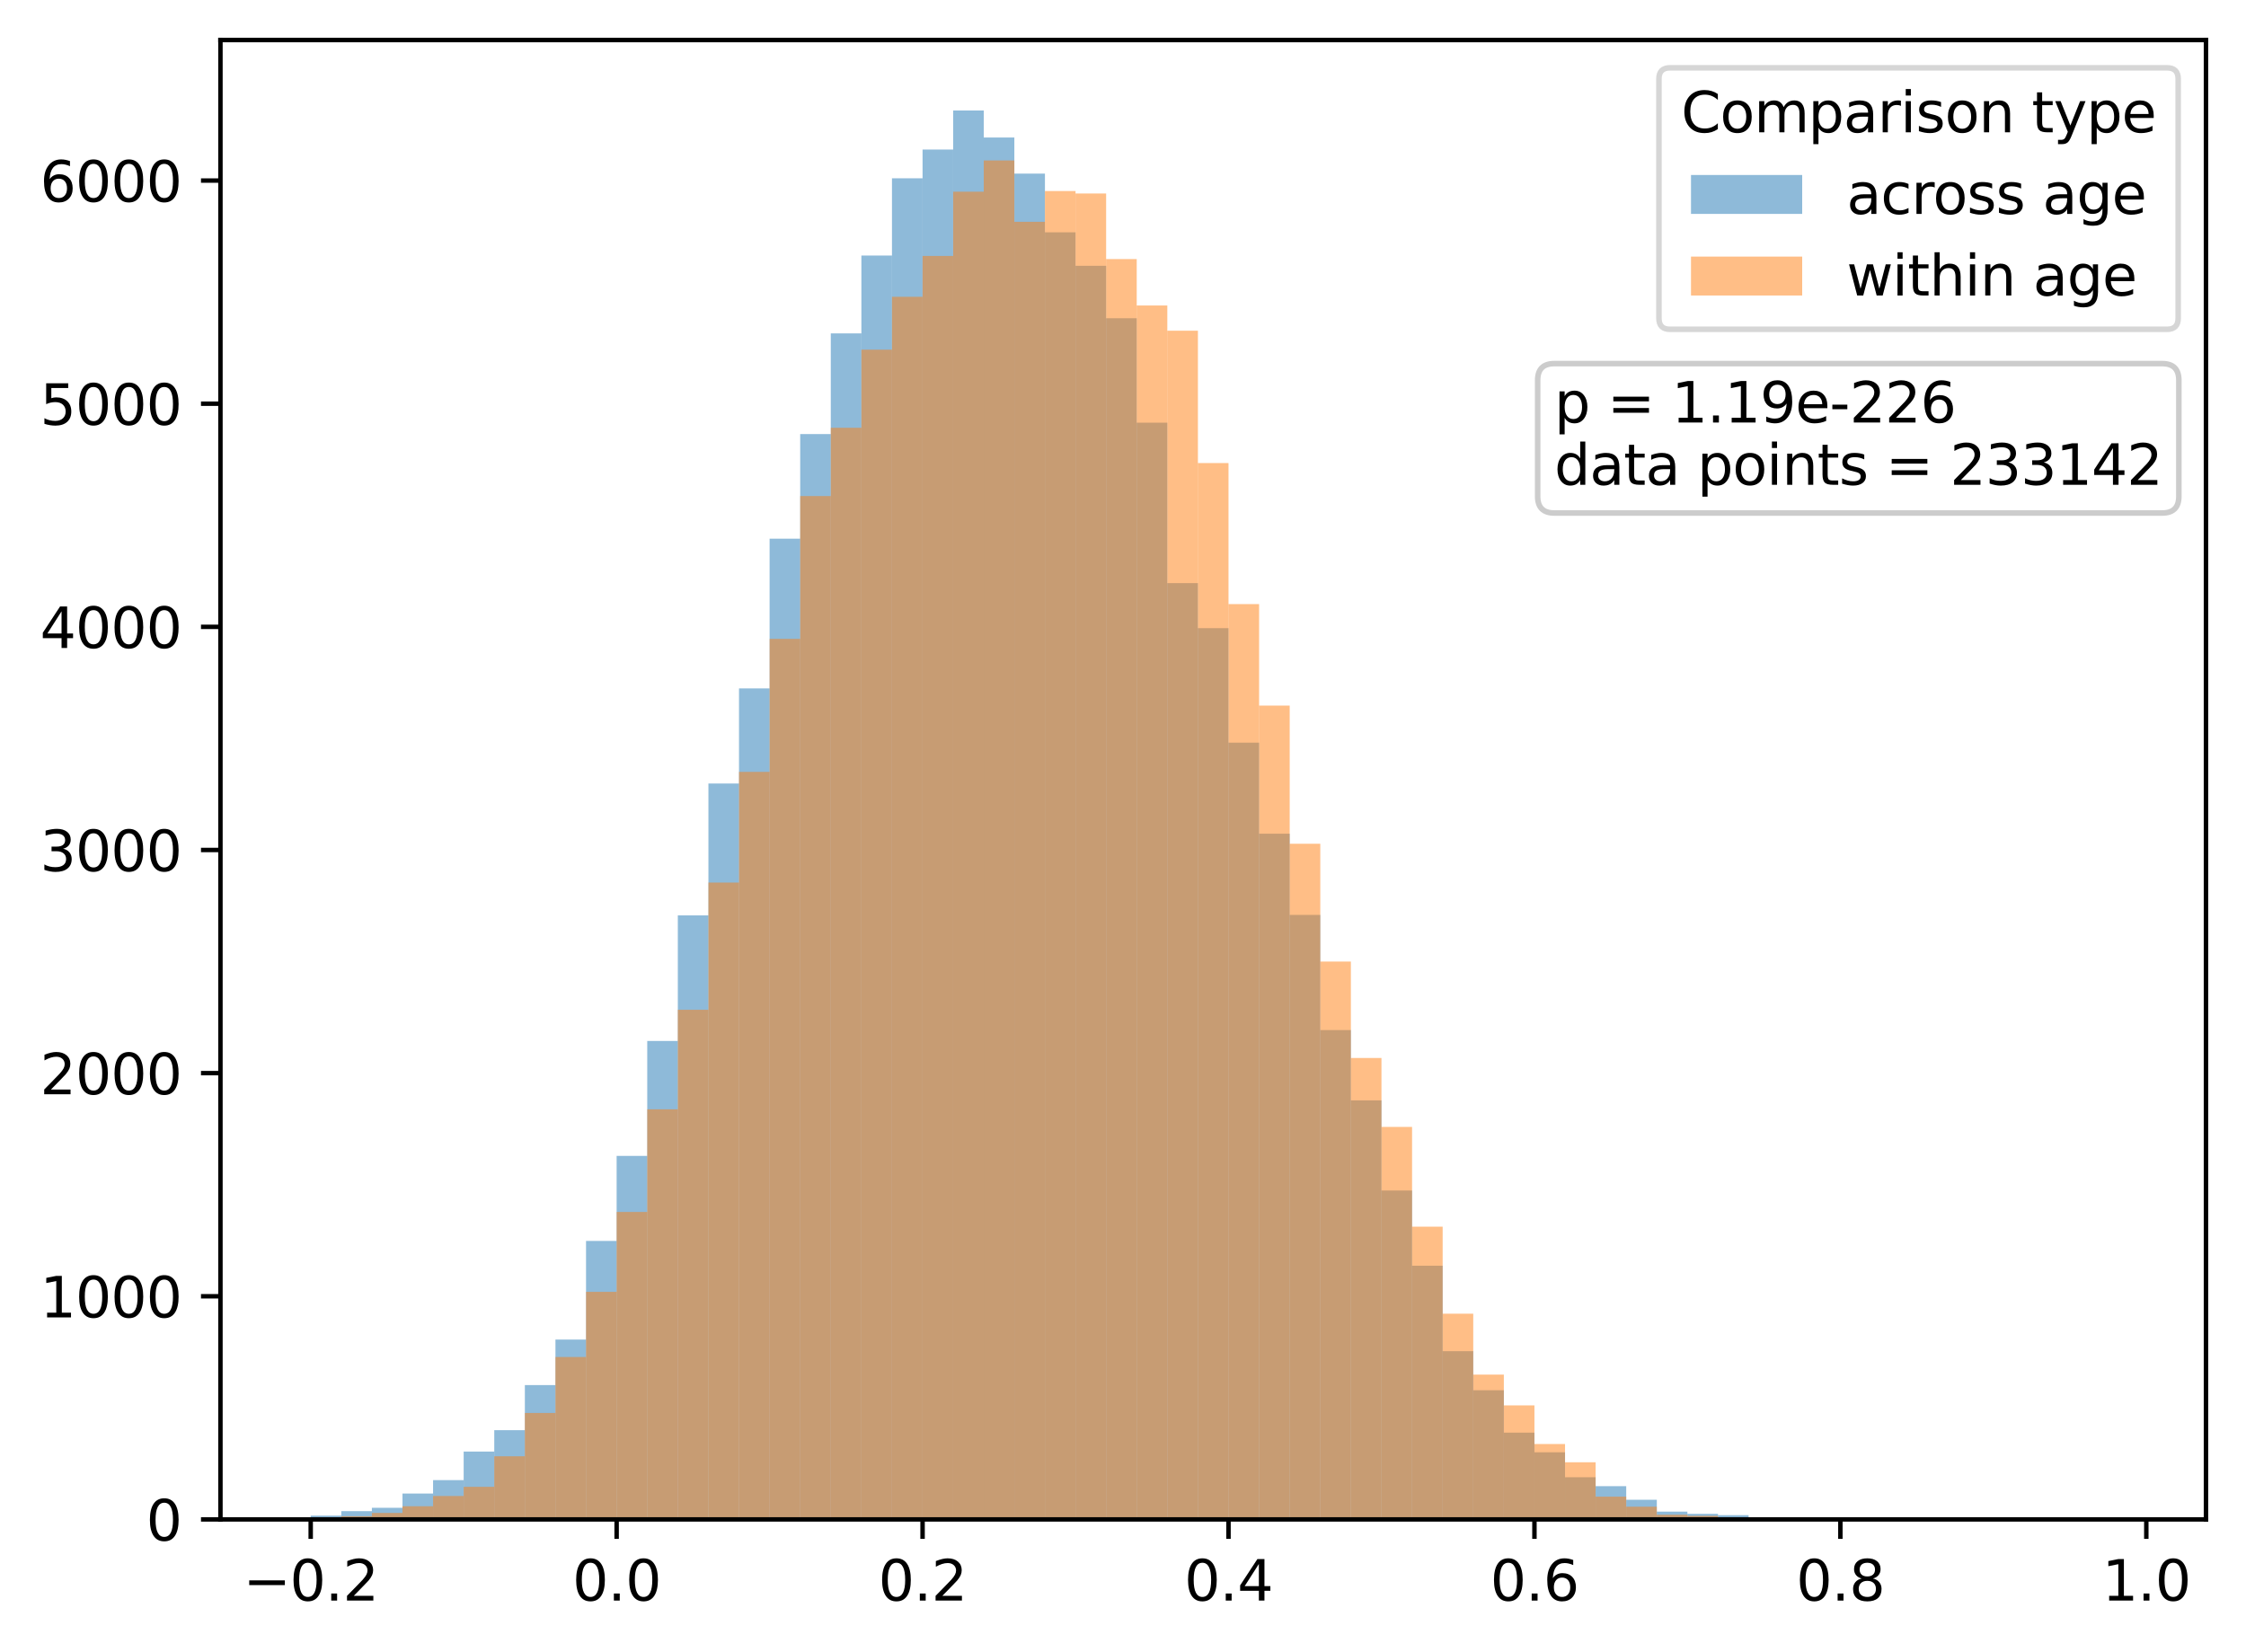 <?xml version="1.0" encoding="utf-8" standalone="no"?>
<!DOCTYPE svg PUBLIC "-//W3C//DTD SVG 1.1//EN"
  "http://www.w3.org/Graphics/SVG/1.1/DTD/svg11.dtd">
<svg xmlns:xlink="http://www.w3.org/1999/xlink" width="403.97pt" height="297.19pt" viewBox="0 0 403.97 297.19" xmlns="http://www.w3.org/2000/svg" version="1.1">
 <defs>
  <style type="text/css">*{stroke-linejoin: round; stroke-linecap: butt}</style>
 </defs>
 <g id="figure_1">
  <g id="patch_1">
   <path d="M 0 297.19 
L 403.97 297.19 
L 403.97 0 
L 0 0 
z
" style="fill: #ffffff"/>
  </g>
  <g id="axes_1">
   <g id="patch_2">
    <path d="M 39.65 273.312 
L 396.77 273.312 
L 396.77 7.2 
L 39.65 7.2 
z
" style="fill: #ffffff"/>
   </g>
   <g id="patch_3">
    <path d="M 55.883 273.312 
L 61.385 273.312 
L 61.385 272.63 
L 55.883 272.63 
z
" clip-path="url(#p6b4e192bf5)" style="fill: #1f77b4; opacity: 0.5"/>
   </g>
   <g id="patch_4">
    <path d="M 61.385 273.312 
L 66.888 273.312 
L 66.888 271.827 
L 61.385 271.827 
z
" clip-path="url(#p6b4e192bf5)" style="fill: #1f77b4; opacity: 0.5"/>
   </g>
   <g id="patch_5">
    <path d="M 66.888 273.312 
L 72.391 273.312 
L 72.391 271.225 
L 66.888 271.225 
z
" clip-path="url(#p6b4e192bf5)" style="fill: #1f77b4; opacity: 0.5"/>
   </g>
   <g id="patch_6">
    <path d="M 72.391 273.312 
L 77.893 273.312 
L 77.893 268.656 
L 72.391 268.656 
z
" clip-path="url(#p6b4e192bf5)" style="fill: #1f77b4; opacity: 0.5"/>
   </g>
   <g id="patch_7">
    <path d="M 77.893 273.312 
L 83.396 273.312 
L 83.396 266.247 
L 77.893 266.247 
z
" clip-path="url(#p6b4e192bf5)" style="fill: #1f77b4; opacity: 0.5"/>
   </g>
   <g id="patch_8">
    <path d="M 83.396 273.312 
L 88.898 273.312 
L 88.898 261.11 
L 83.396 261.11 
z
" clip-path="url(#p6b4e192bf5)" style="fill: #1f77b4; opacity: 0.5"/>
   </g>
   <g id="patch_9">
    <path d="M 88.898 273.312 
L 94.401 273.312 
L 94.401 257.256 
L 88.898 257.256 
z
" clip-path="url(#p6b4e192bf5)" style="fill: #1f77b4; opacity: 0.5"/>
   </g>
   <g id="patch_10">
    <path d="M 94.401 273.312 
L 99.904 273.312 
L 99.904 249.148 
L 94.401 249.148 
z
" clip-path="url(#p6b4e192bf5)" style="fill: #1f77b4; opacity: 0.5"/>
   </g>
   <g id="patch_11">
    <path d="M 99.904 273.312 
L 105.406 273.312 
L 105.406 240.96 
L 99.904 240.96 
z
" clip-path="url(#p6b4e192bf5)" style="fill: #1f77b4; opacity: 0.5"/>
   </g>
   <g id="patch_12">
    <path d="M 105.406 273.312 
L 110.909 273.312 
L 110.909 223.218 
L 105.406 223.218 
z
" clip-path="url(#p6b4e192bf5)" style="fill: #1f77b4; opacity: 0.5"/>
   </g>
   <g id="patch_13">
    <path d="M 110.909 273.312 
L 116.412 273.312 
L 116.412 207.925 
L 110.909 207.925 
z
" clip-path="url(#p6b4e192bf5)" style="fill: #1f77b4; opacity: 0.5"/>
   </g>
   <g id="patch_14">
    <path d="M 116.412 273.312 
L 121.914 273.312 
L 121.914 187.253 
L 116.412 187.253 
z
" clip-path="url(#p6b4e192bf5)" style="fill: #1f77b4; opacity: 0.5"/>
   </g>
   <g id="patch_15">
    <path d="M 121.914 273.312 
L 127.417 273.312 
L 127.417 164.655 
L 121.914 164.655 
z
" clip-path="url(#p6b4e192bf5)" style="fill: #1f77b4; opacity: 0.5"/>
   </g>
   <g id="patch_16">
    <path d="M 127.417 273.312 
L 132.919 273.312 
L 132.919 140.932 
L 127.417 140.932 
z
" clip-path="url(#p6b4e192bf5)" style="fill: #1f77b4; opacity: 0.5"/>
   </g>
   <g id="patch_17">
    <path d="M 132.919 273.312 
L 138.422 273.312 
L 138.422 123.833 
L 132.919 123.833 
z
" clip-path="url(#p6b4e192bf5)" style="fill: #1f77b4; opacity: 0.5"/>
   </g>
   <g id="patch_18">
    <path d="M 138.422 273.312 
L 143.925 273.312 
L 143.925 96.899 
L 138.422 96.899 
z
" clip-path="url(#p6b4e192bf5)" style="fill: #1f77b4; opacity: 0.5"/>
   </g>
   <g id="patch_19">
    <path d="M 143.925 273.312 
L 149.427 273.312 
L 149.427 78.074 
L 143.925 78.074 
z
" clip-path="url(#p6b4e192bf5)" style="fill: #1f77b4; opacity: 0.5"/>
   </g>
   <g id="patch_20">
    <path d="M 149.427 273.312 
L 154.93 273.312 
L 154.93 59.971 
L 149.427 59.971 
z
" clip-path="url(#p6b4e192bf5)" style="fill: #1f77b4; opacity: 0.5"/>
   </g>
   <g id="patch_21">
    <path d="M 154.93 273.312 
L 160.432 273.312 
L 160.432 45.963 
L 154.93 45.963 
z
" clip-path="url(#p6b4e192bf5)" style="fill: #1f77b4; opacity: 0.5"/>
   </g>
   <g id="patch_22">
    <path d="M 160.432 273.312 
L 165.935 273.312 
L 165.935 32.074 
L 160.432 32.074 
z
" clip-path="url(#p6b4e192bf5)" style="fill: #1f77b4; opacity: 0.5"/>
   </g>
   <g id="patch_23">
    <path d="M 165.935 273.312 
L 171.438 273.312 
L 171.438 26.896 
L 165.935 26.896 
z
" clip-path="url(#p6b4e192bf5)" style="fill: #1f77b4; opacity: 0.5"/>
   </g>
   <g id="patch_24">
    <path d="M 171.438 273.312 
L 176.94 273.312 
L 176.94 19.872 
L 171.438 19.872 
z
" clip-path="url(#p6b4e192bf5)" style="fill: #1f77b4; opacity: 0.5"/>
   </g>
   <g id="patch_25">
    <path d="M 176.94 273.312 
L 182.443 273.312 
L 182.443 24.729 
L 176.94 24.729 
z
" clip-path="url(#p6b4e192bf5)" style="fill: #1f77b4; opacity: 0.5"/>
   </g>
   <g id="patch_26">
    <path d="M 182.443 273.312 
L 187.946 273.312 
L 187.946 31.231 
L 182.443 31.231 
z
" clip-path="url(#p6b4e192bf5)" style="fill: #1f77b4; opacity: 0.5"/>
   </g>
   <g id="patch_27">
    <path d="M 187.946 273.312 
L 193.448 273.312 
L 193.448 41.788 
L 187.946 41.788 
z
" clip-path="url(#p6b4e192bf5)" style="fill: #1f77b4; opacity: 0.5"/>
   </g>
   <g id="patch_28">
    <path d="M 193.448 273.312 
L 198.951 273.312 
L 198.951 47.809 
L 193.448 47.809 
z
" clip-path="url(#p6b4e192bf5)" style="fill: #1f77b4; opacity: 0.5"/>
   </g>
   <g id="patch_29">
    <path d="M 198.951 273.312 
L 204.453 273.312 
L 204.453 57.242 
L 198.951 57.242 
z
" clip-path="url(#p6b4e192bf5)" style="fill: #1f77b4; opacity: 0.5"/>
   </g>
   <g id="patch_30">
    <path d="M 204.453 273.312 
L 209.956 273.312 
L 209.956 76.027 
L 204.453 76.027 
z
" clip-path="url(#p6b4e192bf5)" style="fill: #1f77b4; opacity: 0.5"/>
   </g>
   <g id="patch_31">
    <path d="M 209.956 273.312 
L 215.459 273.312 
L 215.459 104.887 
L 209.956 104.887 
z
" clip-path="url(#p6b4e192bf5)" style="fill: #1f77b4; opacity: 0.5"/>
   </g>
   <g id="patch_32">
    <path d="M 215.459 273.312 
L 220.961 273.312 
L 220.961 112.995 
L 215.459 112.995 
z
" clip-path="url(#p6b4e192bf5)" style="fill: #1f77b4; opacity: 0.5"/>
   </g>
   <g id="patch_33">
    <path d="M 220.961 273.312 
L 226.464 273.312 
L 226.464 133.587 
L 220.961 133.587 
z
" clip-path="url(#p6b4e192bf5)" style="fill: #1f77b4; opacity: 0.5"/>
   </g>
   <g id="patch_34">
    <path d="M 226.464 273.312 
L 231.967 273.312 
L 231.967 149.964 
L 226.464 149.964 
z
" clip-path="url(#p6b4e192bf5)" style="fill: #1f77b4; opacity: 0.5"/>
   </g>
   <g id="patch_35">
    <path d="M 231.967 273.312 
L 237.469 273.312 
L 237.469 164.574 
L 231.967 164.574 
z
" clip-path="url(#p6b4e192bf5)" style="fill: #1f77b4; opacity: 0.5"/>
   </g>
   <g id="patch_36">
    <path d="M 237.469 273.312 
L 242.972 273.312 
L 242.972 185.286 
L 237.469 185.286 
z
" clip-path="url(#p6b4e192bf5)" style="fill: #1f77b4; opacity: 0.5"/>
   </g>
   <g id="patch_37">
    <path d="M 242.972 273.312 
L 248.474 273.312 
L 248.474 197.93 
L 242.972 197.93 
z
" clip-path="url(#p6b4e192bf5)" style="fill: #1f77b4; opacity: 0.5"/>
   </g>
   <g id="patch_38">
    <path d="M 248.474 273.312 
L 253.977 273.312 
L 253.977 214.147 
L 248.474 214.147 
z
" clip-path="url(#p6b4e192bf5)" style="fill: #1f77b4; opacity: 0.5"/>
   </g>
   <g id="patch_39">
    <path d="M 253.977 273.312 
L 259.48 273.312 
L 259.48 227.674 
L 253.977 227.674 
z
" clip-path="url(#p6b4e192bf5)" style="fill: #1f77b4; opacity: 0.5"/>
   </g>
   <g id="patch_40">
    <path d="M 259.48 273.312 
L 264.982 273.312 
L 264.982 243.047 
L 259.48 243.047 
z
" clip-path="url(#p6b4e192bf5)" style="fill: #1f77b4; opacity: 0.5"/>
   </g>
   <g id="patch_41">
    <path d="M 264.982 273.312 
L 270.485 273.312 
L 270.485 250.071 
L 264.982 250.071 
z
" clip-path="url(#p6b4e192bf5)" style="fill: #1f77b4; opacity: 0.5"/>
   </g>
   <g id="patch_42">
    <path d="M 270.485 273.312 
L 275.988 273.312 
L 275.988 257.698 
L 270.485 257.698 
z
" clip-path="url(#p6b4e192bf5)" style="fill: #1f77b4; opacity: 0.5"/>
   </g>
   <g id="patch_43">
    <path d="M 275.988 273.312 
L 281.49 273.312 
L 281.49 261.23 
L 275.988 261.23 
z
" clip-path="url(#p6b4e192bf5)" style="fill: #1f77b4; opacity: 0.5"/>
   </g>
   <g id="patch_44">
    <path d="M 281.49 273.312 
L 286.993 273.312 
L 286.993 265.726 
L 281.49 265.726 
z
" clip-path="url(#p6b4e192bf5)" style="fill: #1f77b4; opacity: 0.5"/>
   </g>
   <g id="patch_45">
    <path d="M 286.993 273.312 
L 292.495 273.312 
L 292.495 267.331 
L 286.993 267.331 
z
" clip-path="url(#p6b4e192bf5)" style="fill: #1f77b4; opacity: 0.5"/>
   </g>
   <g id="patch_46">
    <path d="M 292.495 273.312 
L 297.998 273.312 
L 297.998 269.78 
L 292.495 269.78 
z
" clip-path="url(#p6b4e192bf5)" style="fill: #1f77b4; opacity: 0.5"/>
   </g>
   <g id="patch_47">
    <path d="M 297.998 273.312 
L 303.501 273.312 
L 303.501 271.907 
L 297.998 271.907 
z
" clip-path="url(#p6b4e192bf5)" style="fill: #1f77b4; opacity: 0.5"/>
   </g>
   <g id="patch_48">
    <path d="M 303.501 273.312 
L 309.003 273.312 
L 309.003 272.309 
L 303.501 272.309 
z
" clip-path="url(#p6b4e192bf5)" style="fill: #1f77b4; opacity: 0.5"/>
   </g>
   <g id="patch_49">
    <path d="M 309.003 273.312 
L 314.506 273.312 
L 314.506 272.549 
L 309.003 272.549 
z
" clip-path="url(#p6b4e192bf5)" style="fill: #1f77b4; opacity: 0.5"/>
   </g>
   <g id="patch_50">
    <path d="M 314.506 273.312 
L 320.008 273.312 
L 320.008 272.951 
L 314.506 272.951 
z
" clip-path="url(#p6b4e192bf5)" style="fill: #1f77b4; opacity: 0.5"/>
   </g>
   <g id="patch_51">
    <path d="M 320.008 273.312 
L 325.511 273.312 
L 325.511 273.071 
L 320.008 273.071 
z
" clip-path="url(#p6b4e192bf5)" style="fill: #1f77b4; opacity: 0.5"/>
   </g>
   <g id="patch_52">
    <path d="M 325.511 273.312 
L 331.014 273.312 
L 331.014 273.312 
L 325.511 273.312 
z
" clip-path="url(#p6b4e192bf5)" style="fill: #1f77b4; opacity: 0.5"/>
   </g>
   <g id="patch_53">
    <path d="M 331.014 273.312 
L 336.516 273.312 
L 336.516 273.312 
L 331.014 273.312 
z
" clip-path="url(#p6b4e192bf5)" style="fill: #1f77b4; opacity: 0.5"/>
   </g>
   <g id="patch_54">
    <path d="M 336.516 273.312 
L 342.019 273.312 
L 342.019 273.312 
L 336.516 273.312 
z
" clip-path="url(#p6b4e192bf5)" style="fill: #1f77b4; opacity: 0.5"/>
   </g>
   <g id="patch_55">
    <path d="M 342.019 273.312 
L 347.522 273.312 
L 347.522 273.312 
L 342.019 273.312 
z
" clip-path="url(#p6b4e192bf5)" style="fill: #1f77b4; opacity: 0.5"/>
   </g>
   <g id="patch_56">
    <path d="M 347.522 273.312 
L 353.024 273.312 
L 353.024 273.312 
L 347.522 273.312 
z
" clip-path="url(#p6b4e192bf5)" style="fill: #1f77b4; opacity: 0.5"/>
   </g>
   <g id="patch_57">
    <path d="M 353.024 273.312 
L 358.527 273.312 
L 358.527 273.312 
L 353.024 273.312 
z
" clip-path="url(#p6b4e192bf5)" style="fill: #1f77b4; opacity: 0.5"/>
   </g>
   <g id="patch_58">
    <path d="M 358.527 273.312 
L 364.029 273.312 
L 364.029 273.312 
L 358.527 273.312 
z
" clip-path="url(#p6b4e192bf5)" style="fill: #1f77b4; opacity: 0.5"/>
   </g>
   <g id="patch_59">
    <path d="M 364.029 273.312 
L 369.532 273.312 
L 369.532 273.312 
L 364.029 273.312 
z
" clip-path="url(#p6b4e192bf5)" style="fill: #1f77b4; opacity: 0.5"/>
   </g>
   <g id="patch_60">
    <path d="M 369.532 273.312 
L 375.035 273.312 
L 375.035 273.312 
L 369.532 273.312 
z
" clip-path="url(#p6b4e192bf5)" style="fill: #1f77b4; opacity: 0.5"/>
   </g>
   <g id="patch_61">
    <path d="M 375.035 273.312 
L 380.537 273.312 
L 380.537 273.312 
L 375.035 273.312 
z
" clip-path="url(#p6b4e192bf5)" style="fill: #1f77b4; opacity: 0.5"/>
   </g>
   <g id="patch_62">
    <path d="M 55.883 273.312 
L 61.385 273.312 
L 61.385 273.111 
L 55.883 273.111 
z
" clip-path="url(#p6b4e192bf5)" style="fill: #ff7f0e; opacity: 0.5"/>
   </g>
   <g id="patch_63">
    <path d="M 61.385 273.312 
L 66.888 273.312 
L 66.888 272.75 
L 61.385 272.75 
z
" clip-path="url(#p6b4e192bf5)" style="fill: #ff7f0e; opacity: 0.5"/>
   </g>
   <g id="patch_64">
    <path d="M 66.888 273.312 
L 72.391 273.312 
L 72.391 272.148 
L 66.888 272.148 
z
" clip-path="url(#p6b4e192bf5)" style="fill: #ff7f0e; opacity: 0.5"/>
   </g>
   <g id="patch_65">
    <path d="M 72.391 273.312 
L 77.893 273.312 
L 77.893 270.944 
L 72.391 270.944 
z
" clip-path="url(#p6b4e192bf5)" style="fill: #ff7f0e; opacity: 0.5"/>
   </g>
   <g id="patch_66">
    <path d="M 77.893 273.312 
L 83.396 273.312 
L 83.396 269.097 
L 77.893 269.097 
z
" clip-path="url(#p6b4e192bf5)" style="fill: #ff7f0e; opacity: 0.5"/>
   </g>
   <g id="patch_67">
    <path d="M 83.396 273.312 
L 88.898 273.312 
L 88.898 267.452 
L 83.396 267.452 
z
" clip-path="url(#p6b4e192bf5)" style="fill: #ff7f0e; opacity: 0.5"/>
   </g>
   <g id="patch_68">
    <path d="M 88.898 273.312 
L 94.401 273.312 
L 94.401 261.953 
L 88.898 261.953 
z
" clip-path="url(#p6b4e192bf5)" style="fill: #ff7f0e; opacity: 0.5"/>
   </g>
   <g id="patch_69">
    <path d="M 94.401 273.312 
L 99.904 273.312 
L 99.904 254.166 
L 94.401 254.166 
z
" clip-path="url(#p6b4e192bf5)" style="fill: #ff7f0e; opacity: 0.5"/>
   </g>
   <g id="patch_70">
    <path d="M 99.904 273.312 
L 105.406 273.312 
L 105.406 244.091 
L 99.904 244.091 
z
" clip-path="url(#p6b4e192bf5)" style="fill: #ff7f0e; opacity: 0.5"/>
   </g>
   <g id="patch_71">
    <path d="M 105.406 273.312 
L 110.909 273.312 
L 110.909 232.37 
L 105.406 232.37 
z
" clip-path="url(#p6b4e192bf5)" style="fill: #ff7f0e; opacity: 0.5"/>
   </g>
   <g id="patch_72">
    <path d="M 110.909 273.312 
L 116.412 273.312 
L 116.412 218 
L 110.909 218 
z
" clip-path="url(#p6b4e192bf5)" style="fill: #ff7f0e; opacity: 0.5"/>
   </g>
   <g id="patch_73">
    <path d="M 116.412 273.312 
L 121.914 273.312 
L 121.914 199.536 
L 116.412 199.536 
z
" clip-path="url(#p6b4e192bf5)" style="fill: #ff7f0e; opacity: 0.5"/>
   </g>
   <g id="patch_74">
    <path d="M 121.914 273.312 
L 127.417 273.312 
L 127.417 181.634 
L 121.914 181.634 
z
" clip-path="url(#p6b4e192bf5)" style="fill: #ff7f0e; opacity: 0.5"/>
   </g>
   <g id="patch_75">
    <path d="M 127.417 273.312 
L 132.919 273.312 
L 132.919 158.754 
L 127.417 158.754 
z
" clip-path="url(#p6b4e192bf5)" style="fill: #ff7f0e; opacity: 0.5"/>
   </g>
   <g id="patch_76">
    <path d="M 132.919 273.312 
L 138.422 273.312 
L 138.422 138.845 
L 132.919 138.845 
z
" clip-path="url(#p6b4e192bf5)" style="fill: #ff7f0e; opacity: 0.5"/>
   </g>
   <g id="patch_77">
    <path d="M 138.422 273.312 
L 143.925 273.312 
L 143.925 114.922 
L 138.422 114.922 
z
" clip-path="url(#p6b4e192bf5)" style="fill: #ff7f0e; opacity: 0.5"/>
   </g>
   <g id="patch_78">
    <path d="M 143.925 273.312 
L 149.427 273.312 
L 149.427 89.233 
L 143.925 89.233 
z
" clip-path="url(#p6b4e192bf5)" style="fill: #ff7f0e; opacity: 0.5"/>
   </g>
   <g id="patch_79">
    <path d="M 149.427 273.312 
L 154.93 273.312 
L 154.93 76.95 
L 149.427 76.95 
z
" clip-path="url(#p6b4e192bf5)" style="fill: #ff7f0e; opacity: 0.5"/>
   </g>
   <g id="patch_80">
    <path d="M 154.93 273.312 
L 160.432 273.312 
L 160.432 62.901 
L 154.93 62.901 
z
" clip-path="url(#p6b4e192bf5)" style="fill: #ff7f0e; opacity: 0.5"/>
   </g>
   <g id="patch_81">
    <path d="M 160.432 273.312 
L 165.935 273.312 
L 165.935 53.388 
L 160.432 53.388 
z
" clip-path="url(#p6b4e192bf5)" style="fill: #ff7f0e; opacity: 0.5"/>
   </g>
   <g id="patch_82">
    <path d="M 165.935 273.312 
L 171.438 273.312 
L 171.438 46.043 
L 165.935 46.043 
z
" clip-path="url(#p6b4e192bf5)" style="fill: #ff7f0e; opacity: 0.5"/>
   </g>
   <g id="patch_83">
    <path d="M 171.438 273.312 
L 176.94 273.312 
L 176.94 34.483 
L 171.438 34.483 
z
" clip-path="url(#p6b4e192bf5)" style="fill: #ff7f0e; opacity: 0.5"/>
   </g>
   <g id="patch_84">
    <path d="M 176.94 273.312 
L 182.443 273.312 
L 182.443 28.863 
L 176.94 28.863 
z
" clip-path="url(#p6b4e192bf5)" style="fill: #ff7f0e; opacity: 0.5"/>
   </g>
   <g id="patch_85">
    <path d="M 182.443 273.312 
L 187.946 273.312 
L 187.946 39.902 
L 182.443 39.902 
z
" clip-path="url(#p6b4e192bf5)" style="fill: #ff7f0e; opacity: 0.5"/>
   </g>
   <g id="patch_86">
    <path d="M 187.946 273.312 
L 193.448 273.312 
L 193.448 34.362 
L 187.946 34.362 
z
" clip-path="url(#p6b4e192bf5)" style="fill: #ff7f0e; opacity: 0.5"/>
   </g>
   <g id="patch_87">
    <path d="M 193.448 273.312 
L 198.951 273.312 
L 198.951 34.804 
L 193.448 34.804 
z
" clip-path="url(#p6b4e192bf5)" style="fill: #ff7f0e; opacity: 0.5"/>
   </g>
   <g id="patch_88">
    <path d="M 198.951 273.312 
L 204.453 273.312 
L 204.453 46.605 
L 198.951 46.605 
z
" clip-path="url(#p6b4e192bf5)" style="fill: #ff7f0e; opacity: 0.5"/>
   </g>
   <g id="patch_89">
    <path d="M 204.453 273.312 
L 209.956 273.312 
L 209.956 54.954 
L 204.453 54.954 
z
" clip-path="url(#p6b4e192bf5)" style="fill: #ff7f0e; opacity: 0.5"/>
   </g>
   <g id="patch_90">
    <path d="M 209.956 273.312 
L 215.459 273.312 
L 215.459 59.49 
L 209.956 59.49 
z
" clip-path="url(#p6b4e192bf5)" style="fill: #ff7f0e; opacity: 0.5"/>
   </g>
   <g id="patch_91">
    <path d="M 215.459 273.312 
L 220.961 273.312 
L 220.961 83.292 
L 215.459 83.292 
z
" clip-path="url(#p6b4e192bf5)" style="fill: #ff7f0e; opacity: 0.5"/>
   </g>
   <g id="patch_92">
    <path d="M 220.961 273.312 
L 226.464 273.312 
L 226.464 108.66 
L 220.961 108.66 
z
" clip-path="url(#p6b4e192bf5)" style="fill: #ff7f0e; opacity: 0.5"/>
   </g>
   <g id="patch_93">
    <path d="M 226.464 273.312 
L 231.967 273.312 
L 231.967 126.924 
L 226.464 126.924 
z
" clip-path="url(#p6b4e192bf5)" style="fill: #ff7f0e; opacity: 0.5"/>
   </g>
   <g id="patch_94">
    <path d="M 231.967 273.312 
L 237.469 273.312 
L 237.469 151.77 
L 231.967 151.77 
z
" clip-path="url(#p6b4e192bf5)" style="fill: #ff7f0e; opacity: 0.5"/>
   </g>
   <g id="patch_95">
    <path d="M 237.469 273.312 
L 242.972 273.312 
L 242.972 172.964 
L 237.469 172.964 
z
" clip-path="url(#p6b4e192bf5)" style="fill: #ff7f0e; opacity: 0.5"/>
   </g>
   <g id="patch_96">
    <path d="M 242.972 273.312 
L 248.474 273.312 
L 248.474 190.304 
L 242.972 190.304 
z
" clip-path="url(#p6b4e192bf5)" style="fill: #ff7f0e; opacity: 0.5"/>
   </g>
   <g id="patch_97">
    <path d="M 248.474 273.312 
L 253.977 273.312 
L 253.977 202.707 
L 248.474 202.707 
z
" clip-path="url(#p6b4e192bf5)" style="fill: #ff7f0e; opacity: 0.5"/>
   </g>
   <g id="patch_98">
    <path d="M 253.977 273.312 
L 259.48 273.312 
L 259.48 220.649 
L 253.977 220.649 
z
" clip-path="url(#p6b4e192bf5)" style="fill: #ff7f0e; opacity: 0.5"/>
   </g>
   <g id="patch_99">
    <path d="M 259.48 273.312 
L 264.982 273.312 
L 264.982 236.303 
L 259.48 236.303 
z
" clip-path="url(#p6b4e192bf5)" style="fill: #ff7f0e; opacity: 0.5"/>
   </g>
   <g id="patch_100">
    <path d="M 264.982 273.312 
L 270.485 273.312 
L 270.485 247.262 
L 264.982 247.262 
z
" clip-path="url(#p6b4e192bf5)" style="fill: #ff7f0e; opacity: 0.5"/>
   </g>
   <g id="patch_101">
    <path d="M 270.485 273.312 
L 275.988 273.312 
L 275.988 252.801 
L 270.485 252.801 
z
" clip-path="url(#p6b4e192bf5)" style="fill: #ff7f0e; opacity: 0.5"/>
   </g>
   <g id="patch_102">
    <path d="M 275.988 273.312 
L 281.49 273.312 
L 281.49 259.745 
L 275.988 259.745 
z
" clip-path="url(#p6b4e192bf5)" style="fill: #ff7f0e; opacity: 0.5"/>
   </g>
   <g id="patch_103">
    <path d="M 281.49 273.312 
L 286.993 273.312 
L 286.993 263.036 
L 281.49 263.036 
z
" clip-path="url(#p6b4e192bf5)" style="fill: #ff7f0e; opacity: 0.5"/>
   </g>
   <g id="patch_104">
    <path d="M 286.993 273.312 
L 292.495 273.312 
L 292.495 269.218 
L 286.993 269.218 
z
" clip-path="url(#p6b4e192bf5)" style="fill: #ff7f0e; opacity: 0.5"/>
   </g>
   <g id="patch_105">
    <path d="M 292.495 273.312 
L 297.998 273.312 
L 297.998 271.024 
L 292.495 271.024 
z
" clip-path="url(#p6b4e192bf5)" style="fill: #ff7f0e; opacity: 0.5"/>
   </g>
   <g id="patch_106">
    <path d="M 297.998 273.312 
L 303.501 273.312 
L 303.501 272.469 
L 297.998 272.469 
z
" clip-path="url(#p6b4e192bf5)" style="fill: #ff7f0e; opacity: 0.5"/>
   </g>
   <g id="patch_107">
    <path d="M 303.501 273.312 
L 309.003 273.312 
L 309.003 272.67 
L 303.501 272.67 
z
" clip-path="url(#p6b4e192bf5)" style="fill: #ff7f0e; opacity: 0.5"/>
   </g>
   <g id="patch_108">
    <path d="M 309.003 273.312 
L 314.506 273.312 
L 314.506 273.151 
L 309.003 273.151 
z
" clip-path="url(#p6b4e192bf5)" style="fill: #ff7f0e; opacity: 0.5"/>
   </g>
   <g id="patch_109">
    <path d="M 314.506 273.312 
L 320.008 273.312 
L 320.008 273.232 
L 314.506 273.232 
z
" clip-path="url(#p6b4e192bf5)" style="fill: #ff7f0e; opacity: 0.5"/>
   </g>
   <g id="patch_110">
    <path d="M 320.008 273.312 
L 325.511 273.312 
L 325.511 273.312 
L 320.008 273.312 
z
" clip-path="url(#p6b4e192bf5)" style="fill: #ff7f0e; opacity: 0.5"/>
   </g>
   <g id="patch_111">
    <path d="M 325.511 273.312 
L 331.014 273.312 
L 331.014 273.312 
L 325.511 273.312 
z
" clip-path="url(#p6b4e192bf5)" style="fill: #ff7f0e; opacity: 0.5"/>
   </g>
   <g id="patch_112">
    <path d="M 331.014 273.312 
L 336.516 273.312 
L 336.516 273.312 
L 331.014 273.312 
z
" clip-path="url(#p6b4e192bf5)" style="fill: #ff7f0e; opacity: 0.5"/>
   </g>
   <g id="patch_113">
    <path d="M 336.516 273.312 
L 342.019 273.312 
L 342.019 273.312 
L 336.516 273.312 
z
" clip-path="url(#p6b4e192bf5)" style="fill: #ff7f0e; opacity: 0.5"/>
   </g>
   <g id="patch_114">
    <path d="M 342.019 273.312 
L 347.522 273.312 
L 347.522 273.312 
L 342.019 273.312 
z
" clip-path="url(#p6b4e192bf5)" style="fill: #ff7f0e; opacity: 0.5"/>
   </g>
   <g id="patch_115">
    <path d="M 347.522 273.312 
L 353.024 273.312 
L 353.024 273.312 
L 347.522 273.312 
z
" clip-path="url(#p6b4e192bf5)" style="fill: #ff7f0e; opacity: 0.5"/>
   </g>
   <g id="patch_116">
    <path d="M 353.024 273.312 
L 358.527 273.312 
L 358.527 273.312 
L 353.024 273.312 
z
" clip-path="url(#p6b4e192bf5)" style="fill: #ff7f0e; opacity: 0.5"/>
   </g>
   <g id="patch_117">
    <path d="M 358.527 273.312 
L 364.029 273.312 
L 364.029 273.312 
L 358.527 273.312 
z
" clip-path="url(#p6b4e192bf5)" style="fill: #ff7f0e; opacity: 0.5"/>
   </g>
   <g id="patch_118">
    <path d="M 364.029 273.312 
L 369.532 273.312 
L 369.532 273.312 
L 364.029 273.312 
z
" clip-path="url(#p6b4e192bf5)" style="fill: #ff7f0e; opacity: 0.5"/>
   </g>
   <g id="patch_119">
    <path d="M 369.532 273.312 
L 375.035 273.312 
L 375.035 273.312 
L 369.532 273.312 
z
" clip-path="url(#p6b4e192bf5)" style="fill: #ff7f0e; opacity: 0.5"/>
   </g>
   <g id="patch_120">
    <path d="M 375.035 273.312 
L 380.537 273.312 
L 380.537 273.312 
L 375.035 273.312 
z
" clip-path="url(#p6b4e192bf5)" style="fill: #ff7f0e; opacity: 0.5"/>
   </g>
   <g id="matplotlib.axis_1">
    <g id="xtick_1">
     <g id="line2d_1">
      <defs>
       <path id="mfde48dcb01" d="M 0 0 
L 0 3.5 
" style="stroke: #000000; stroke-width: 0.8"/>
      </defs>
      <g>
       <use xlink:href="#mfde48dcb01" x="55.883" y="273.312" style="stroke: #000000; stroke-width: 0.8"/>
      </g>
     </g>
     <g id="text_1">
      <!-- −0.2 -->
      <g transform="translate(43.741 287.91) scale(0.1 -0.1)">
       <defs>
        <path id="DejaVuSans-2212" d="M 678 2272 
L 4684 2272 
L 4684 1741 
L 678 1741 
L 678 2272 
z
" transform="scale(0.016)"/>
        <path id="DejaVuSans-30" d="M 2034 4250 
Q 1547 4250 1301 3770 
Q 1056 3291 1056 2328 
Q 1056 1369 1301 889 
Q 1547 409 2034 409 
Q 2525 409 2770 889 
Q 3016 1369 3016 2328 
Q 3016 3291 2770 3770 
Q 2525 4250 2034 4250 
z
M 2034 4750 
Q 2819 4750 3233 4129 
Q 3647 3509 3647 2328 
Q 3647 1150 3233 529 
Q 2819 -91 2034 -91 
Q 1250 -91 836 529 
Q 422 1150 422 2328 
Q 422 3509 836 4129 
Q 1250 4750 2034 4750 
z
" transform="scale(0.016)"/>
        <path id="DejaVuSans-2e" d="M 684 794 
L 1344 794 
L 1344 0 
L 684 0 
L 684 794 
z
" transform="scale(0.016)"/>
        <path id="DejaVuSans-32" d="M 1228 531 
L 3431 531 
L 3431 0 
L 469 0 
L 469 531 
Q 828 903 1448 1529 
Q 2069 2156 2228 2338 
Q 2531 2678 2651 2914 
Q 2772 3150 2772 3378 
Q 2772 3750 2511 3984 
Q 2250 4219 1831 4219 
Q 1534 4219 1204 4116 
Q 875 4013 500 3803 
L 500 4441 
Q 881 4594 1212 4672 
Q 1544 4750 1819 4750 
Q 2544 4750 2975 4387 
Q 3406 4025 3406 3419 
Q 3406 3131 3298 2873 
Q 3191 2616 2906 2266 
Q 2828 2175 2409 1742 
Q 1991 1309 1228 531 
z
" transform="scale(0.016)"/>
       </defs>
       <use xlink:href="#DejaVuSans-2212"/>
       <use xlink:href="#DejaVuSans-30" x="83.789"/>
       <use xlink:href="#DejaVuSans-2e" x="147.412"/>
       <use xlink:href="#DejaVuSans-32" x="179.199"/>
      </g>
     </g>
    </g>
    <g id="xtick_2">
     <g id="line2d_2">
      <g>
       <use xlink:href="#mfde48dcb01" x="110.909" y="273.312" style="stroke: #000000; stroke-width: 0.8"/>
      </g>
     </g>
     <g id="text_2">
      <!-- 0.0 -->
      <g transform="translate(102.957 287.91) scale(0.1 -0.1)">
       <use xlink:href="#DejaVuSans-30"/>
       <use xlink:href="#DejaVuSans-2e" x="63.623"/>
       <use xlink:href="#DejaVuSans-30" x="95.41"/>
      </g>
     </g>
    </g>
    <g id="xtick_3">
     <g id="line2d_3">
      <g>
       <use xlink:href="#mfde48dcb01" x="165.935" y="273.312" style="stroke: #000000; stroke-width: 0.8"/>
      </g>
     </g>
     <g id="text_3">
      <!-- 0.2 -->
      <g transform="translate(157.984 287.91) scale(0.1 -0.1)">
       <use xlink:href="#DejaVuSans-30"/>
       <use xlink:href="#DejaVuSans-2e" x="63.623"/>
       <use xlink:href="#DejaVuSans-32" x="95.41"/>
      </g>
     </g>
    </g>
    <g id="xtick_4">
     <g id="line2d_4">
      <g>
       <use xlink:href="#mfde48dcb01" x="220.961" y="273.312" style="stroke: #000000; stroke-width: 0.8"/>
      </g>
     </g>
     <g id="text_4">
      <!-- 0.4 -->
      <g transform="translate(213.01 287.91) scale(0.1 -0.1)">
       <defs>
        <path id="DejaVuSans-34" d="M 2419 4116 
L 825 1625 
L 2419 1625 
L 2419 4116 
z
M 2253 4666 
L 3047 4666 
L 3047 1625 
L 3713 1625 
L 3713 1100 
L 3047 1100 
L 3047 0 
L 2419 0 
L 2419 1100 
L 313 1100 
L 313 1709 
L 2253 4666 
z
" transform="scale(0.016)"/>
       </defs>
       <use xlink:href="#DejaVuSans-30"/>
       <use xlink:href="#DejaVuSans-2e" x="63.623"/>
       <use xlink:href="#DejaVuSans-34" x="95.41"/>
      </g>
     </g>
    </g>
    <g id="xtick_5">
     <g id="line2d_5">
      <g>
       <use xlink:href="#mfde48dcb01" x="275.988" y="273.312" style="stroke: #000000; stroke-width: 0.8"/>
      </g>
     </g>
     <g id="text_5">
      <!-- 0.6 -->
      <g transform="translate(268.036 287.91) scale(0.1 -0.1)">
       <defs>
        <path id="DejaVuSans-36" d="M 2113 2584 
Q 1688 2584 1439 2293 
Q 1191 2003 1191 1497 
Q 1191 994 1439 701 
Q 1688 409 2113 409 
Q 2538 409 2786 701 
Q 3034 994 3034 1497 
Q 3034 2003 2786 2293 
Q 2538 2584 2113 2584 
z
M 3366 4563 
L 3366 3988 
Q 3128 4100 2886 4159 
Q 2644 4219 2406 4219 
Q 1781 4219 1451 3797 
Q 1122 3375 1075 2522 
Q 1259 2794 1537 2939 
Q 1816 3084 2150 3084 
Q 2853 3084 3261 2657 
Q 3669 2231 3669 1497 
Q 3669 778 3244 343 
Q 2819 -91 2113 -91 
Q 1303 -91 875 529 
Q 447 1150 447 2328 
Q 447 3434 972 4092 
Q 1497 4750 2381 4750 
Q 2619 4750 2861 4703 
Q 3103 4656 3366 4563 
z
" transform="scale(0.016)"/>
       </defs>
       <use xlink:href="#DejaVuSans-30"/>
       <use xlink:href="#DejaVuSans-2e" x="63.623"/>
       <use xlink:href="#DejaVuSans-36" x="95.41"/>
      </g>
     </g>
    </g>
    <g id="xtick_6">
     <g id="line2d_6">
      <g>
       <use xlink:href="#mfde48dcb01" x="331.014" y="273.312" style="stroke: #000000; stroke-width: 0.8"/>
      </g>
     </g>
     <g id="text_6">
      <!-- 0.8 -->
      <g transform="translate(323.062 287.91) scale(0.1 -0.1)">
       <defs>
        <path id="DejaVuSans-38" d="M 2034 2216 
Q 1584 2216 1326 1975 
Q 1069 1734 1069 1313 
Q 1069 891 1326 650 
Q 1584 409 2034 409 
Q 2484 409 2743 651 
Q 3003 894 3003 1313 
Q 3003 1734 2745 1975 
Q 2488 2216 2034 2216 
z
M 1403 2484 
Q 997 2584 770 2862 
Q 544 3141 544 3541 
Q 544 4100 942 4425 
Q 1341 4750 2034 4750 
Q 2731 4750 3128 4425 
Q 3525 4100 3525 3541 
Q 3525 3141 3298 2862 
Q 3072 2584 2669 2484 
Q 3125 2378 3379 2068 
Q 3634 1759 3634 1313 
Q 3634 634 3220 271 
Q 2806 -91 2034 -91 
Q 1263 -91 848 271 
Q 434 634 434 1313 
Q 434 1759 690 2068 
Q 947 2378 1403 2484 
z
M 1172 3481 
Q 1172 3119 1398 2916 
Q 1625 2713 2034 2713 
Q 2441 2713 2670 2916 
Q 2900 3119 2900 3481 
Q 2900 3844 2670 4047 
Q 2441 4250 2034 4250 
Q 1625 4250 1398 4047 
Q 1172 3844 1172 3481 
z
" transform="scale(0.016)"/>
       </defs>
       <use xlink:href="#DejaVuSans-30"/>
       <use xlink:href="#DejaVuSans-2e" x="63.623"/>
       <use xlink:href="#DejaVuSans-38" x="95.41"/>
      </g>
     </g>
    </g>
    <g id="xtick_7">
     <g id="line2d_7">
      <g>
       <use xlink:href="#mfde48dcb01" x="386.04" y="273.312" style="stroke: #000000; stroke-width: 0.8"/>
      </g>
     </g>
     <g id="text_7">
      <!-- 1.0 -->
      <g transform="translate(378.088 287.91) scale(0.1 -0.1)">
       <defs>
        <path id="DejaVuSans-31" d="M 794 531 
L 1825 531 
L 1825 4091 
L 703 3866 
L 703 4441 
L 1819 4666 
L 2450 4666 
L 2450 531 
L 3481 531 
L 3481 0 
L 794 0 
L 794 531 
z
" transform="scale(0.016)"/>
       </defs>
       <use xlink:href="#DejaVuSans-31"/>
       <use xlink:href="#DejaVuSans-2e" x="63.623"/>
       <use xlink:href="#DejaVuSans-30" x="95.41"/>
      </g>
     </g>
    </g>
   </g>
   <g id="matplotlib.axis_2">
    <g id="ytick_1">
     <g id="line2d_8">
      <defs>
       <path id="m60624cfd52" d="M 0 0 
L -3.5 0 
" style="stroke: #000000; stroke-width: 0.8"/>
      </defs>
      <g>
       <use xlink:href="#m60624cfd52" x="39.65" y="273.312" style="stroke: #000000; stroke-width: 0.8"/>
      </g>
     </g>
     <g id="text_8">
      <!-- 0 -->
      <g transform="translate(26.288 277.111) scale(0.1 -0.1)">
       <use xlink:href="#DejaVuSans-30"/>
      </g>
     </g>
    </g>
    <g id="ytick_2">
     <g id="line2d_9">
      <g>
       <use xlink:href="#m60624cfd52" x="39.65" y="233.173" style="stroke: #000000; stroke-width: 0.8"/>
      </g>
     </g>
     <g id="text_9">
      <!-- 1000 -->
      <g transform="translate(7.2 236.972) scale(0.1 -0.1)">
       <use xlink:href="#DejaVuSans-31"/>
       <use xlink:href="#DejaVuSans-30" x="63.623"/>
       <use xlink:href="#DejaVuSans-30" x="127.246"/>
       <use xlink:href="#DejaVuSans-30" x="190.869"/>
      </g>
     </g>
    </g>
    <g id="ytick_3">
     <g id="line2d_10">
      <g>
       <use xlink:href="#m60624cfd52" x="39.65" y="193.033" style="stroke: #000000; stroke-width: 0.8"/>
      </g>
     </g>
     <g id="text_10">
      <!-- 2000 -->
      <g transform="translate(7.2 196.832) scale(0.1 -0.1)">
       <use xlink:href="#DejaVuSans-32"/>
       <use xlink:href="#DejaVuSans-30" x="63.623"/>
       <use xlink:href="#DejaVuSans-30" x="127.246"/>
       <use xlink:href="#DejaVuSans-30" x="190.869"/>
      </g>
     </g>
    </g>
    <g id="ytick_4">
     <g id="line2d_11">
      <g>
       <use xlink:href="#m60624cfd52" x="39.65" y="152.894" style="stroke: #000000; stroke-width: 0.8"/>
      </g>
     </g>
     <g id="text_11">
      <!-- 3000 -->
      <g transform="translate(7.2 156.693) scale(0.1 -0.1)">
       <defs>
        <path id="DejaVuSans-33" d="M 2597 2516 
Q 3050 2419 3304 2112 
Q 3559 1806 3559 1356 
Q 3559 666 3084 287 
Q 2609 -91 1734 -91 
Q 1441 -91 1130 -33 
Q 819 25 488 141 
L 488 750 
Q 750 597 1062 519 
Q 1375 441 1716 441 
Q 2309 441 2620 675 
Q 2931 909 2931 1356 
Q 2931 1769 2642 2001 
Q 2353 2234 1838 2234 
L 1294 2234 
L 1294 2753 
L 1863 2753 
Q 2328 2753 2575 2939 
Q 2822 3125 2822 3475 
Q 2822 3834 2567 4026 
Q 2313 4219 1838 4219 
Q 1578 4219 1281 4162 
Q 984 4106 628 3988 
L 628 4550 
Q 988 4650 1302 4700 
Q 1616 4750 1894 4750 
Q 2613 4750 3031 4423 
Q 3450 4097 3450 3541 
Q 3450 3153 3228 2886 
Q 3006 2619 2597 2516 
z
" transform="scale(0.016)"/>
       </defs>
       <use xlink:href="#DejaVuSans-33"/>
       <use xlink:href="#DejaVuSans-30" x="63.623"/>
       <use xlink:href="#DejaVuSans-30" x="127.246"/>
       <use xlink:href="#DejaVuSans-30" x="190.869"/>
      </g>
     </g>
    </g>
    <g id="ytick_5">
     <g id="line2d_12">
      <g>
       <use xlink:href="#m60624cfd52" x="39.65" y="112.755" style="stroke: #000000; stroke-width: 0.8"/>
      </g>
     </g>
     <g id="text_12">
      <!-- 4000 -->
      <g transform="translate(7.2 116.554) scale(0.1 -0.1)">
       <use xlink:href="#DejaVuSans-34"/>
       <use xlink:href="#DejaVuSans-30" x="63.623"/>
       <use xlink:href="#DejaVuSans-30" x="127.246"/>
       <use xlink:href="#DejaVuSans-30" x="190.869"/>
      </g>
     </g>
    </g>
    <g id="ytick_6">
     <g id="line2d_13">
      <g>
       <use xlink:href="#m60624cfd52" x="39.65" y="72.615" style="stroke: #000000; stroke-width: 0.8"/>
      </g>
     </g>
     <g id="text_13">
      <!-- 5000 -->
      <g transform="translate(7.2 76.414) scale(0.1 -0.1)">
       <defs>
        <path id="DejaVuSans-35" d="M 691 4666 
L 3169 4666 
L 3169 4134 
L 1269 4134 
L 1269 2991 
Q 1406 3038 1543 3061 
Q 1681 3084 1819 3084 
Q 2600 3084 3056 2656 
Q 3513 2228 3513 1497 
Q 3513 744 3044 326 
Q 2575 -91 1722 -91 
Q 1428 -91 1123 -41 
Q 819 9 494 109 
L 494 744 
Q 775 591 1075 516 
Q 1375 441 1709 441 
Q 2250 441 2565 725 
Q 2881 1009 2881 1497 
Q 2881 1984 2565 2268 
Q 2250 2553 1709 2553 
Q 1456 2553 1204 2497 
Q 953 2441 691 2322 
L 691 4666 
z
" transform="scale(0.016)"/>
       </defs>
       <use xlink:href="#DejaVuSans-35"/>
       <use xlink:href="#DejaVuSans-30" x="63.623"/>
       <use xlink:href="#DejaVuSans-30" x="127.246"/>
       <use xlink:href="#DejaVuSans-30" x="190.869"/>
      </g>
     </g>
    </g>
    <g id="ytick_7">
     <g id="line2d_14">
      <g>
       <use xlink:href="#m60624cfd52" x="39.65" y="32.476" style="stroke: #000000; stroke-width: 0.8"/>
      </g>
     </g>
     <g id="text_14">
      <!-- 6000 -->
      <g transform="translate(7.2 36.275) scale(0.1 -0.1)">
       <use xlink:href="#DejaVuSans-36"/>
       <use xlink:href="#DejaVuSans-30" x="63.623"/>
       <use xlink:href="#DejaVuSans-30" x="127.246"/>
       <use xlink:href="#DejaVuSans-30" x="190.869"/>
      </g>
     </g>
    </g>
   </g>
   <g id="patch_121">
    <path d="M 39.65 273.312 
L 39.65 7.2 
" style="fill: none; stroke: #000000; stroke-width: 0.8; stroke-linejoin: miter; stroke-linecap: square"/>
   </g>
   <g id="patch_122">
    <path d="M 396.77 273.312 
L 396.77 7.2 
" style="fill: none; stroke: #000000; stroke-width: 0.8; stroke-linejoin: miter; stroke-linecap: square"/>
   </g>
   <g id="patch_123">
    <path d="M 39.65 273.312 
L 396.77 273.312 
" style="fill: none; stroke: #000000; stroke-width: 0.8; stroke-linejoin: miter; stroke-linecap: square"/>
   </g>
   <g id="patch_124">
    <path d="M 39.65 7.2 
L 396.77 7.2 
" style="fill: none; stroke: #000000; stroke-width: 0.8; stroke-linejoin: miter; stroke-linecap: square"/>
   </g>
   <g id="text_15">
    <g id="patch_125">
     <path d="M 279.567 92.282 
L 388.894 92.282 
Q 391.894 92.282 391.894 89.282 
L 391.894 68.406 
Q 391.894 65.406 388.894 65.406 
L 279.567 65.406 
Q 276.567 65.406 276.567 68.406 
L 276.567 89.282 
Q 276.567 92.282 279.567 92.282 
z
" style="fill: #ffffff; opacity: 0.2; stroke: #000000; stroke-linejoin: miter"/>
    </g>
    <!-- p = 1.19e-226 -->
    <g transform="translate(279.567 76.004) scale(0.1 -0.1)">
     <defs>
      <path id="DejaVuSans-70" d="M 1159 525 
L 1159 -1331 
L 581 -1331 
L 581 3500 
L 1159 3500 
L 1159 2969 
Q 1341 3281 1617 3432 
Q 1894 3584 2278 3584 
Q 2916 3584 3314 3078 
Q 3713 2572 3713 1747 
Q 3713 922 3314 415 
Q 2916 -91 2278 -91 
Q 1894 -91 1617 61 
Q 1341 213 1159 525 
z
M 3116 1747 
Q 3116 2381 2855 2742 
Q 2594 3103 2138 3103 
Q 1681 3103 1420 2742 
Q 1159 2381 1159 1747 
Q 1159 1113 1420 752 
Q 1681 391 2138 391 
Q 2594 391 2855 752 
Q 3116 1113 3116 1747 
z
" transform="scale(0.016)"/>
      <path id="DejaVuSans-20" transform="scale(0.016)"/>
      <path id="DejaVuSans-3d" d="M 678 2906 
L 4684 2906 
L 4684 2381 
L 678 2381 
L 678 2906 
z
M 678 1631 
L 4684 1631 
L 4684 1100 
L 678 1100 
L 678 1631 
z
" transform="scale(0.016)"/>
      <path id="DejaVuSans-39" d="M 703 97 
L 703 672 
Q 941 559 1184 500 
Q 1428 441 1663 441 
Q 2288 441 2617 861 
Q 2947 1281 2994 2138 
Q 2813 1869 2534 1725 
Q 2256 1581 1919 1581 
Q 1219 1581 811 2004 
Q 403 2428 403 3163 
Q 403 3881 828 4315 
Q 1253 4750 1959 4750 
Q 2769 4750 3195 4129 
Q 3622 3509 3622 2328 
Q 3622 1225 3098 567 
Q 2575 -91 1691 -91 
Q 1453 -91 1209 -44 
Q 966 3 703 97 
z
M 1959 2075 
Q 2384 2075 2632 2365 
Q 2881 2656 2881 3163 
Q 2881 3666 2632 3958 
Q 2384 4250 1959 4250 
Q 1534 4250 1286 3958 
Q 1038 3666 1038 3163 
Q 1038 2656 1286 2365 
Q 1534 2075 1959 2075 
z
" transform="scale(0.016)"/>
      <path id="DejaVuSans-65" d="M 3597 1894 
L 3597 1613 
L 953 1613 
Q 991 1019 1311 708 
Q 1631 397 2203 397 
Q 2534 397 2845 478 
Q 3156 559 3463 722 
L 3463 178 
Q 3153 47 2828 -22 
Q 2503 -91 2169 -91 
Q 1331 -91 842 396 
Q 353 884 353 1716 
Q 353 2575 817 3079 
Q 1281 3584 2069 3584 
Q 2775 3584 3186 3129 
Q 3597 2675 3597 1894 
z
M 3022 2063 
Q 3016 2534 2758 2815 
Q 2500 3097 2075 3097 
Q 1594 3097 1305 2825 
Q 1016 2553 972 2059 
L 3022 2063 
z
" transform="scale(0.016)"/>
      <path id="DejaVuSans-2d" d="M 313 2009 
L 1997 2009 
L 1997 1497 
L 313 1497 
L 313 2009 
z
" transform="scale(0.016)"/>
     </defs>
     <use xlink:href="#DejaVuSans-70"/>
     <use xlink:href="#DejaVuSans-20" x="63.477"/>
     <use xlink:href="#DejaVuSans-3d" x="95.264"/>
     <use xlink:href="#DejaVuSans-20" x="179.053"/>
     <use xlink:href="#DejaVuSans-31" x="210.84"/>
     <use xlink:href="#DejaVuSans-2e" x="274.463"/>
     <use xlink:href="#DejaVuSans-31" x="306.25"/>
     <use xlink:href="#DejaVuSans-39" x="369.873"/>
     <use xlink:href="#DejaVuSans-65" x="433.496"/>
     <use xlink:href="#DejaVuSans-2d" x="495.02"/>
     <use xlink:href="#DejaVuSans-32" x="531.104"/>
     <use xlink:href="#DejaVuSans-32" x="594.727"/>
     <use xlink:href="#DejaVuSans-36" x="658.35"/>
    </g>
    <!-- data points = 233142 -->
    <g transform="translate(279.567 87.202) scale(0.1 -0.1)">
     <defs>
      <path id="DejaVuSans-64" d="M 2906 2969 
L 2906 4863 
L 3481 4863 
L 3481 0 
L 2906 0 
L 2906 525 
Q 2725 213 2448 61 
Q 2172 -91 1784 -91 
Q 1150 -91 751 415 
Q 353 922 353 1747 
Q 353 2572 751 3078 
Q 1150 3584 1784 3584 
Q 2172 3584 2448 3432 
Q 2725 3281 2906 2969 
z
M 947 1747 
Q 947 1113 1208 752 
Q 1469 391 1925 391 
Q 2381 391 2643 752 
Q 2906 1113 2906 1747 
Q 2906 2381 2643 2742 
Q 2381 3103 1925 3103 
Q 1469 3103 1208 2742 
Q 947 2381 947 1747 
z
" transform="scale(0.016)"/>
      <path id="DejaVuSans-61" d="M 2194 1759 
Q 1497 1759 1228 1600 
Q 959 1441 959 1056 
Q 959 750 1161 570 
Q 1363 391 1709 391 
Q 2188 391 2477 730 
Q 2766 1069 2766 1631 
L 2766 1759 
L 2194 1759 
z
M 3341 1997 
L 3341 0 
L 2766 0 
L 2766 531 
Q 2569 213 2275 61 
Q 1981 -91 1556 -91 
Q 1019 -91 701 211 
Q 384 513 384 1019 
Q 384 1609 779 1909 
Q 1175 2209 1959 2209 
L 2766 2209 
L 2766 2266 
Q 2766 2663 2505 2880 
Q 2244 3097 1772 3097 
Q 1472 3097 1187 3025 
Q 903 2953 641 2809 
L 641 3341 
Q 956 3463 1253 3523 
Q 1550 3584 1831 3584 
Q 2591 3584 2966 3190 
Q 3341 2797 3341 1997 
z
" transform="scale(0.016)"/>
      <path id="DejaVuSans-74" d="M 1172 4494 
L 1172 3500 
L 2356 3500 
L 2356 3053 
L 1172 3053 
L 1172 1153 
Q 1172 725 1289 603 
Q 1406 481 1766 481 
L 2356 481 
L 2356 0 
L 1766 0 
Q 1100 0 847 248 
Q 594 497 594 1153 
L 594 3053 
L 172 3053 
L 172 3500 
L 594 3500 
L 594 4494 
L 1172 4494 
z
" transform="scale(0.016)"/>
      <path id="DejaVuSans-6f" d="M 1959 3097 
Q 1497 3097 1228 2736 
Q 959 2375 959 1747 
Q 959 1119 1226 758 
Q 1494 397 1959 397 
Q 2419 397 2687 759 
Q 2956 1122 2956 1747 
Q 2956 2369 2687 2733 
Q 2419 3097 1959 3097 
z
M 1959 3584 
Q 2709 3584 3137 3096 
Q 3566 2609 3566 1747 
Q 3566 888 3137 398 
Q 2709 -91 1959 -91 
Q 1206 -91 779 398 
Q 353 888 353 1747 
Q 353 2609 779 3096 
Q 1206 3584 1959 3584 
z
" transform="scale(0.016)"/>
      <path id="DejaVuSans-69" d="M 603 3500 
L 1178 3500 
L 1178 0 
L 603 0 
L 603 3500 
z
M 603 4863 
L 1178 4863 
L 1178 4134 
L 603 4134 
L 603 4863 
z
" transform="scale(0.016)"/>
      <path id="DejaVuSans-6e" d="M 3513 2113 
L 3513 0 
L 2938 0 
L 2938 2094 
Q 2938 2591 2744 2837 
Q 2550 3084 2163 3084 
Q 1697 3084 1428 2787 
Q 1159 2491 1159 1978 
L 1159 0 
L 581 0 
L 581 3500 
L 1159 3500 
L 1159 2956 
Q 1366 3272 1645 3428 
Q 1925 3584 2291 3584 
Q 2894 3584 3203 3211 
Q 3513 2838 3513 2113 
z
" transform="scale(0.016)"/>
      <path id="DejaVuSans-73" d="M 2834 3397 
L 2834 2853 
Q 2591 2978 2328 3040 
Q 2066 3103 1784 3103 
Q 1356 3103 1142 2972 
Q 928 2841 928 2578 
Q 928 2378 1081 2264 
Q 1234 2150 1697 2047 
L 1894 2003 
Q 2506 1872 2764 1633 
Q 3022 1394 3022 966 
Q 3022 478 2636 193 
Q 2250 -91 1575 -91 
Q 1294 -91 989 -36 
Q 684 19 347 128 
L 347 722 
Q 666 556 975 473 
Q 1284 391 1588 391 
Q 1994 391 2212 530 
Q 2431 669 2431 922 
Q 2431 1156 2273 1281 
Q 2116 1406 1581 1522 
L 1381 1569 
Q 847 1681 609 1914 
Q 372 2147 372 2553 
Q 372 3047 722 3315 
Q 1072 3584 1716 3584 
Q 2034 3584 2315 3537 
Q 2597 3491 2834 3397 
z
" transform="scale(0.016)"/>
     </defs>
     <use xlink:href="#DejaVuSans-64"/>
     <use xlink:href="#DejaVuSans-61" x="63.477"/>
     <use xlink:href="#DejaVuSans-74" x="124.756"/>
     <use xlink:href="#DejaVuSans-61" x="163.965"/>
     <use xlink:href="#DejaVuSans-20" x="225.244"/>
     <use xlink:href="#DejaVuSans-70" x="257.031"/>
     <use xlink:href="#DejaVuSans-6f" x="320.508"/>
     <use xlink:href="#DejaVuSans-69" x="381.689"/>
     <use xlink:href="#DejaVuSans-6e" x="409.473"/>
     <use xlink:href="#DejaVuSans-74" x="472.852"/>
     <use xlink:href="#DejaVuSans-73" x="512.061"/>
     <use xlink:href="#DejaVuSans-20" x="564.16"/>
     <use xlink:href="#DejaVuSans-3d" x="595.947"/>
     <use xlink:href="#DejaVuSans-20" x="679.736"/>
     <use xlink:href="#DejaVuSans-32" x="711.523"/>
     <use xlink:href="#DejaVuSans-33" x="775.146"/>
     <use xlink:href="#DejaVuSans-33" x="838.77"/>
     <use xlink:href="#DejaVuSans-31" x="902.393"/>
     <use xlink:href="#DejaVuSans-34" x="966.016"/>
     <use xlink:href="#DejaVuSans-32" x="1029.639"/>
    </g>
   </g>
   <g id="legend_1">
    <g id="patch_126">
     <path d="M 300.378 59.234 
L 389.77 59.234 
Q 391.77 59.234 391.77 57.234 
L 391.77 14.2 
Q 391.77 12.2 389.77 12.2 
L 300.378 12.2 
Q 298.378 12.2 298.378 14.2 
L 298.378 57.234 
Q 298.378 59.234 300.378 59.234 
z
" style="fill: #ffffff; opacity: 0.8; stroke: #cccccc; stroke-linejoin: miter"/>
    </g>
    <g id="text_16">
     <!-- Comparison type -->
     <g transform="translate(302.378 23.798) scale(0.1 -0.1)">
      <defs>
       <path id="DejaVuSans-43" d="M 4122 4306 
L 4122 3641 
Q 3803 3938 3442 4084 
Q 3081 4231 2675 4231 
Q 1875 4231 1450 3742 
Q 1025 3253 1025 2328 
Q 1025 1406 1450 917 
Q 1875 428 2675 428 
Q 3081 428 3442 575 
Q 3803 722 4122 1019 
L 4122 359 
Q 3791 134 3420 21 
Q 3050 -91 2638 -91 
Q 1578 -91 968 557 
Q 359 1206 359 2328 
Q 359 3453 968 4101 
Q 1578 4750 2638 4750 
Q 3056 4750 3426 4639 
Q 3797 4528 4122 4306 
z
" transform="scale(0.016)"/>
       <path id="DejaVuSans-6d" d="M 3328 2828 
Q 3544 3216 3844 3400 
Q 4144 3584 4550 3584 
Q 5097 3584 5394 3201 
Q 5691 2819 5691 2113 
L 5691 0 
L 5113 0 
L 5113 2094 
Q 5113 2597 4934 2840 
Q 4756 3084 4391 3084 
Q 3944 3084 3684 2787 
Q 3425 2491 3425 1978 
L 3425 0 
L 2847 0 
L 2847 2094 
Q 2847 2600 2669 2842 
Q 2491 3084 2119 3084 
Q 1678 3084 1418 2786 
Q 1159 2488 1159 1978 
L 1159 0 
L 581 0 
L 581 3500 
L 1159 3500 
L 1159 2956 
Q 1356 3278 1631 3431 
Q 1906 3584 2284 3584 
Q 2666 3584 2933 3390 
Q 3200 3197 3328 2828 
z
" transform="scale(0.016)"/>
       <path id="DejaVuSans-72" d="M 2631 2963 
Q 2534 3019 2420 3045 
Q 2306 3072 2169 3072 
Q 1681 3072 1420 2755 
Q 1159 2438 1159 1844 
L 1159 0 
L 581 0 
L 581 3500 
L 1159 3500 
L 1159 2956 
Q 1341 3275 1631 3429 
Q 1922 3584 2338 3584 
Q 2397 3584 2469 3576 
Q 2541 3569 2628 3553 
L 2631 2963 
z
" transform="scale(0.016)"/>
       <path id="DejaVuSans-79" d="M 2059 -325 
Q 1816 -950 1584 -1140 
Q 1353 -1331 966 -1331 
L 506 -1331 
L 506 -850 
L 844 -850 
Q 1081 -850 1212 -737 
Q 1344 -625 1503 -206 
L 1606 56 
L 191 3500 
L 800 3500 
L 1894 763 
L 2988 3500 
L 3597 3500 
L 2059 -325 
z
" transform="scale(0.016)"/>
      </defs>
      <use xlink:href="#DejaVuSans-43"/>
      <use xlink:href="#DejaVuSans-6f" x="69.824"/>
      <use xlink:href="#DejaVuSans-6d" x="131.006"/>
      <use xlink:href="#DejaVuSans-70" x="228.418"/>
      <use xlink:href="#DejaVuSans-61" x="291.895"/>
      <use xlink:href="#DejaVuSans-72" x="353.174"/>
      <use xlink:href="#DejaVuSans-69" x="394.287"/>
      <use xlink:href="#DejaVuSans-73" x="422.07"/>
      <use xlink:href="#DejaVuSans-6f" x="474.17"/>
      <use xlink:href="#DejaVuSans-6e" x="535.352"/>
      <use xlink:href="#DejaVuSans-20" x="598.73"/>
      <use xlink:href="#DejaVuSans-74" x="630.518"/>
      <use xlink:href="#DejaVuSans-79" x="669.727"/>
      <use xlink:href="#DejaVuSans-70" x="728.906"/>
      <use xlink:href="#DejaVuSans-65" x="792.383"/>
     </g>
    </g>
    <g id="patch_127">
     <path d="M 304.145 38.477 
L 324.145 38.477 
L 324.145 31.477 
L 304.145 31.477 
z
" style="fill: #1f77b4; opacity: 0.5"/>
    </g>
    <g id="text_17">
     <!-- across age -->
     <g transform="translate(332.145 38.477) scale(0.1 -0.1)">
      <defs>
       <path id="DejaVuSans-63" d="M 3122 3366 
L 3122 2828 
Q 2878 2963 2633 3030 
Q 2388 3097 2138 3097 
Q 1578 3097 1268 2742 
Q 959 2388 959 1747 
Q 959 1106 1268 751 
Q 1578 397 2138 397 
Q 2388 397 2633 464 
Q 2878 531 3122 666 
L 3122 134 
Q 2881 22 2623 -34 
Q 2366 -91 2075 -91 
Q 1284 -91 818 406 
Q 353 903 353 1747 
Q 353 2603 823 3093 
Q 1294 3584 2113 3584 
Q 2378 3584 2631 3529 
Q 2884 3475 3122 3366 
z
" transform="scale(0.016)"/>
       <path id="DejaVuSans-67" d="M 2906 1791 
Q 2906 2416 2648 2759 
Q 2391 3103 1925 3103 
Q 1463 3103 1205 2759 
Q 947 2416 947 1791 
Q 947 1169 1205 825 
Q 1463 481 1925 481 
Q 2391 481 2648 825 
Q 2906 1169 2906 1791 
z
M 3481 434 
Q 3481 -459 3084 -895 
Q 2688 -1331 1869 -1331 
Q 1566 -1331 1297 -1286 
Q 1028 -1241 775 -1147 
L 775 -588 
Q 1028 -725 1275 -790 
Q 1522 -856 1778 -856 
Q 2344 -856 2625 -561 
Q 2906 -266 2906 331 
L 2906 616 
Q 2728 306 2450 153 
Q 2172 0 1784 0 
Q 1141 0 747 490 
Q 353 981 353 1791 
Q 353 2603 747 3093 
Q 1141 3584 1784 3584 
Q 2172 3584 2450 3431 
Q 2728 3278 2906 2969 
L 2906 3500 
L 3481 3500 
L 3481 434 
z
" transform="scale(0.016)"/>
      </defs>
      <use xlink:href="#DejaVuSans-61"/>
      <use xlink:href="#DejaVuSans-63" x="61.279"/>
      <use xlink:href="#DejaVuSans-72" x="116.26"/>
      <use xlink:href="#DejaVuSans-6f" x="155.123"/>
      <use xlink:href="#DejaVuSans-73" x="216.305"/>
      <use xlink:href="#DejaVuSans-73" x="268.404"/>
      <use xlink:href="#DejaVuSans-20" x="320.504"/>
      <use xlink:href="#DejaVuSans-61" x="352.291"/>
      <use xlink:href="#DejaVuSans-67" x="413.57"/>
      <use xlink:href="#DejaVuSans-65" x="477.047"/>
     </g>
    </g>
    <g id="patch_128">
     <path d="M 304.145 53.155 
L 324.145 53.155 
L 324.145 46.155 
L 304.145 46.155 
z
" style="fill: #ff7f0e; opacity: 0.5"/>
    </g>
    <g id="text_18">
     <!-- within age -->
     <g transform="translate(332.145 53.155) scale(0.1 -0.1)">
      <defs>
       <path id="DejaVuSans-77" d="M 269 3500 
L 844 3500 
L 1563 769 
L 2278 3500 
L 2956 3500 
L 3675 769 
L 4391 3500 
L 4966 3500 
L 4050 0 
L 3372 0 
L 2619 2869 
L 1863 0 
L 1184 0 
L 269 3500 
z
" transform="scale(0.016)"/>
       <path id="DejaVuSans-68" d="M 3513 2113 
L 3513 0 
L 2938 0 
L 2938 2094 
Q 2938 2591 2744 2837 
Q 2550 3084 2163 3084 
Q 1697 3084 1428 2787 
Q 1159 2491 1159 1978 
L 1159 0 
L 581 0 
L 581 4863 
L 1159 4863 
L 1159 2956 
Q 1366 3272 1645 3428 
Q 1925 3584 2291 3584 
Q 2894 3584 3203 3211 
Q 3513 2838 3513 2113 
z
" transform="scale(0.016)"/>
      </defs>
      <use xlink:href="#DejaVuSans-77"/>
      <use xlink:href="#DejaVuSans-69" x="81.787"/>
      <use xlink:href="#DejaVuSans-74" x="109.57"/>
      <use xlink:href="#DejaVuSans-68" x="148.779"/>
      <use xlink:href="#DejaVuSans-69" x="212.158"/>
      <use xlink:href="#DejaVuSans-6e" x="239.941"/>
      <use xlink:href="#DejaVuSans-20" x="303.32"/>
      <use xlink:href="#DejaVuSans-61" x="335.107"/>
      <use xlink:href="#DejaVuSans-67" x="396.387"/>
      <use xlink:href="#DejaVuSans-65" x="459.863"/>
     </g>
    </g>
   </g>
  </g>
 </g>
 <defs>
  <clipPath id="p6b4e192bf5">
   <rect x="39.65" y="7.2" width="357.12" height="266.112"/>
  </clipPath>
 </defs>
</svg>
